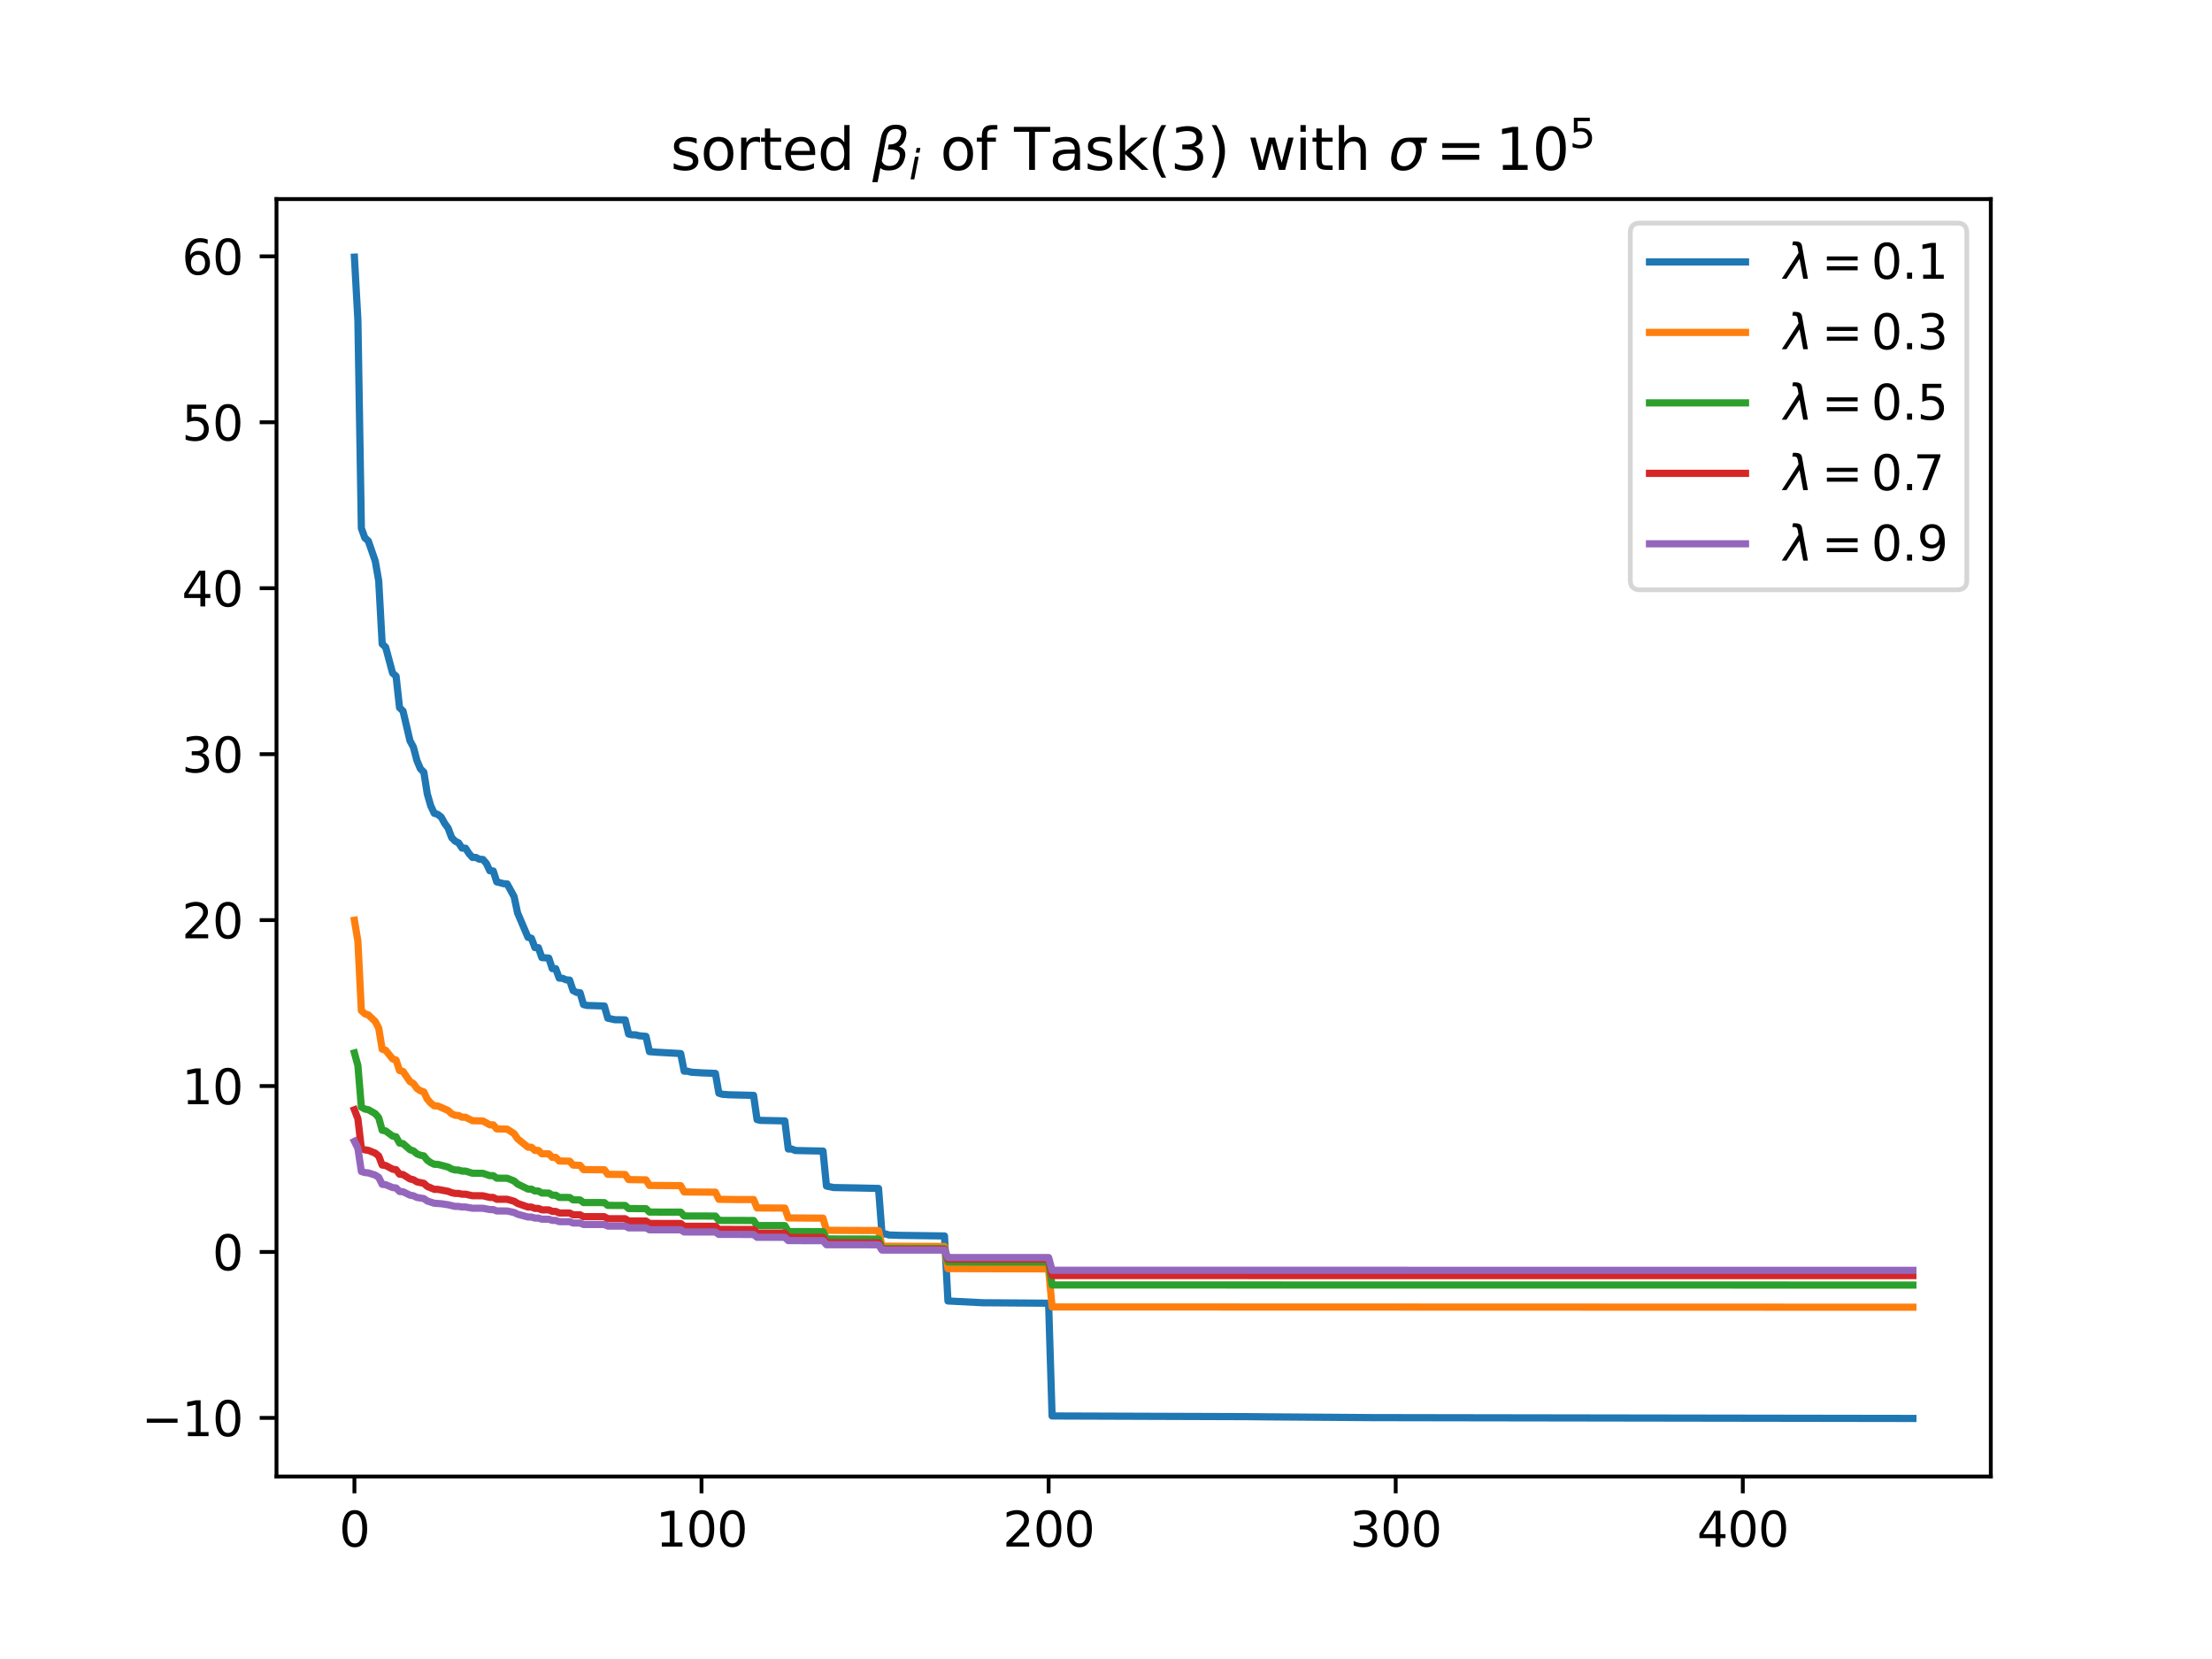 <?xml version="1.0" encoding="utf-8" standalone="no"?>
<!DOCTYPE svg PUBLIC "-//W3C//DTD SVG 1.1//EN"
  "http://www.w3.org/Graphics/SVG/1.1/DTD/svg11.dtd">
<svg xmlns:xlink="http://www.w3.org/1999/xlink" width="460.8pt" height="345.6pt" viewBox="0 0 460.8 345.6" xmlns="http://www.w3.org/2000/svg" version="1.1">
 <defs>
  <style type="text/css">*{stroke-linejoin: round; stroke-linecap: butt}</style>
 </defs>
 <g id="figure_1">
  <g id="patch_1">
   <path d="M 0 345.6 
L 460.8 345.6 
L 460.8 0 
L 0 0 
z
" style="fill: #ffffff"/>
  </g>
  <g id="axes_1">
   <g id="patch_2">
    <path d="M 57.6 307.584 
L 414.72 307.584 
L 414.72 41.472 
L 57.6 41.472 
z
" style="fill: #ffffff"/>
   </g>
   <g id="matplotlib.axis_1">
    <g id="xtick_1">
     <g id="line2d_1">
      <defs>
       <path id="mbb7cb38e0d" d="M 0 0 
L 0 3.5 
" style="stroke: #000000; stroke-width: 0.8"/>
      </defs>
      <g>
       <use xlink:href="#mbb7cb38e0d" x="73.833" y="307.584" style="stroke: #000000; stroke-width: 0.8"/>
      </g>
     </g>
     <g id="text_1">
      <!-- 0 -->
      <g transform="translate(70.651 322.182) scale(0.1 -0.1)">
       <defs>
        <path id="DejaVuSans-30" d="M 2034 4250 
Q 1547 4250 1301 3770 
Q 1056 3291 1056 2328 
Q 1056 1369 1301 889 
Q 1547 409 2034 409 
Q 2525 409 2770 889 
Q 3016 1369 3016 2328 
Q 3016 3291 2770 3770 
Q 2525 4250 2034 4250 
z
M 2034 4750 
Q 2819 4750 3233 4129 
Q 3647 3509 3647 2328 
Q 3647 1150 3233 529 
Q 2819 -91 2034 -91 
Q 1250 -91 836 529 
Q 422 1150 422 2328 
Q 422 3509 836 4129 
Q 1250 4750 2034 4750 
z
" transform="scale(0.016)"/>
       </defs>
       <use xlink:href="#DejaVuSans-30"/>
      </g>
     </g>
    </g>
    <g id="xtick_2">
     <g id="line2d_2">
      <g>
       <use xlink:href="#mbb7cb38e0d" x="146.139" y="307.584" style="stroke: #000000; stroke-width: 0.8"/>
      </g>
     </g>
     <g id="text_2">
      <!-- 100 -->
      <g transform="translate(136.595 322.182) scale(0.1 -0.1)">
       <defs>
        <path id="DejaVuSans-31" d="M 794 531 
L 1825 531 
L 1825 4091 
L 703 3866 
L 703 4441 
L 1819 4666 
L 2450 4666 
L 2450 531 
L 3481 531 
L 3481 0 
L 794 0 
L 794 531 
z
" transform="scale(0.016)"/>
       </defs>
       <use xlink:href="#DejaVuSans-31"/>
       <use xlink:href="#DejaVuSans-30" x="63.623"/>
       <use xlink:href="#DejaVuSans-30" x="127.246"/>
      </g>
     </g>
    </g>
    <g id="xtick_3">
     <g id="line2d_3">
      <g>
       <use xlink:href="#mbb7cb38e0d" x="218.445" y="307.584" style="stroke: #000000; stroke-width: 0.8"/>
      </g>
     </g>
     <g id="text_3">
      <!-- 200 -->
      <g transform="translate(208.901 322.182) scale(0.1 -0.1)">
       <defs>
        <path id="DejaVuSans-32" d="M 1228 531 
L 3431 531 
L 3431 0 
L 469 0 
L 469 531 
Q 828 903 1448 1529 
Q 2069 2156 2228 2338 
Q 2531 2678 2651 2914 
Q 2772 3150 2772 3378 
Q 2772 3750 2511 3984 
Q 2250 4219 1831 4219 
Q 1534 4219 1204 4116 
Q 875 4013 500 3803 
L 500 4441 
Q 881 4594 1212 4672 
Q 1544 4750 1819 4750 
Q 2544 4750 2975 4387 
Q 3406 4025 3406 3419 
Q 3406 3131 3298 2873 
Q 3191 2616 2906 2266 
Q 2828 2175 2409 1742 
Q 1991 1309 1228 531 
z
" transform="scale(0.016)"/>
       </defs>
       <use xlink:href="#DejaVuSans-32"/>
       <use xlink:href="#DejaVuSans-30" x="63.623"/>
       <use xlink:href="#DejaVuSans-30" x="127.246"/>
      </g>
     </g>
    </g>
    <g id="xtick_4">
     <g id="line2d_4">
      <g>
       <use xlink:href="#mbb7cb38e0d" x="290.751" y="307.584" style="stroke: #000000; stroke-width: 0.8"/>
      </g>
     </g>
     <g id="text_4">
      <!-- 300 -->
      <g transform="translate(281.207 322.182) scale(0.1 -0.1)">
       <defs>
        <path id="DejaVuSans-33" d="M 2597 2516 
Q 3050 2419 3304 2112 
Q 3559 1806 3559 1356 
Q 3559 666 3084 287 
Q 2609 -91 1734 -91 
Q 1441 -91 1130 -33 
Q 819 25 488 141 
L 488 750 
Q 750 597 1062 519 
Q 1375 441 1716 441 
Q 2309 441 2620 675 
Q 2931 909 2931 1356 
Q 2931 1769 2642 2001 
Q 2353 2234 1838 2234 
L 1294 2234 
L 1294 2753 
L 1863 2753 
Q 2328 2753 2575 2939 
Q 2822 3125 2822 3475 
Q 2822 3834 2567 4026 
Q 2313 4219 1838 4219 
Q 1578 4219 1281 4162 
Q 984 4106 628 3988 
L 628 4550 
Q 988 4650 1302 4700 
Q 1616 4750 1894 4750 
Q 2613 4750 3031 4423 
Q 3450 4097 3450 3541 
Q 3450 3153 3228 2886 
Q 3006 2619 2597 2516 
z
" transform="scale(0.016)"/>
       </defs>
       <use xlink:href="#DejaVuSans-33"/>
       <use xlink:href="#DejaVuSans-30" x="63.623"/>
       <use xlink:href="#DejaVuSans-30" x="127.246"/>
      </g>
     </g>
    </g>
    <g id="xtick_5">
     <g id="line2d_5">
      <g>
       <use xlink:href="#mbb7cb38e0d" x="363.057" y="307.584" style="stroke: #000000; stroke-width: 0.8"/>
      </g>
     </g>
     <g id="text_5">
      <!-- 400 -->
      <g transform="translate(353.514 322.182) scale(0.1 -0.1)">
       <defs>
        <path id="DejaVuSans-34" d="M 2419 4116 
L 825 1625 
L 2419 1625 
L 2419 4116 
z
M 2253 4666 
L 3047 4666 
L 3047 1625 
L 3713 1625 
L 3713 1100 
L 3047 1100 
L 3047 0 
L 2419 0 
L 2419 1100 
L 313 1100 
L 313 1709 
L 2253 4666 
z
" transform="scale(0.016)"/>
       </defs>
       <use xlink:href="#DejaVuSans-34"/>
       <use xlink:href="#DejaVuSans-30" x="63.623"/>
       <use xlink:href="#DejaVuSans-30" x="127.246"/>
      </g>
     </g>
    </g>
   </g>
   <g id="matplotlib.axis_2">
    <g id="ytick_1">
     <g id="line2d_6">
      <defs>
       <path id="m9b3c9fe166" d="M 0 0 
L -3.5 0 
" style="stroke: #000000; stroke-width: 0.8"/>
      </defs>
      <g>
       <use xlink:href="#m9b3c9fe166" x="57.6" y="295.373" style="stroke: #000000; stroke-width: 0.8"/>
      </g>
     </g>
     <g id="text_6">
      <!-- −10 -->
      <g transform="translate(29.495 299.172) scale(0.1 -0.1)">
       <defs>
        <path id="DejaVuSans-2212" d="M 678 2272 
L 4684 2272 
L 4684 1741 
L 678 1741 
L 678 2272 
z
" transform="scale(0.016)"/>
       </defs>
       <use xlink:href="#DejaVuSans-2212"/>
       <use xlink:href="#DejaVuSans-31" x="83.789"/>
       <use xlink:href="#DejaVuSans-30" x="147.412"/>
      </g>
     </g>
    </g>
    <g id="ytick_2">
     <g id="line2d_7">
      <g>
       <use xlink:href="#m9b3c9fe166" x="57.6" y="260.805" style="stroke: #000000; stroke-width: 0.8"/>
      </g>
     </g>
     <g id="text_7">
      <!-- 0 -->
      <g transform="translate(44.237 264.605) scale(0.1 -0.1)">
       <use xlink:href="#DejaVuSans-30"/>
      </g>
     </g>
    </g>
    <g id="ytick_3">
     <g id="line2d_8">
      <g>
       <use xlink:href="#m9b3c9fe166" x="57.6" y="226.238" style="stroke: #000000; stroke-width: 0.8"/>
      </g>
     </g>
     <g id="text_8">
      <!-- 10 -->
      <g transform="translate(37.875 230.037) scale(0.1 -0.1)">
       <use xlink:href="#DejaVuSans-31"/>
       <use xlink:href="#DejaVuSans-30" x="63.623"/>
      </g>
     </g>
    </g>
    <g id="ytick_4">
     <g id="line2d_9">
      <g>
       <use xlink:href="#m9b3c9fe166" x="57.6" y="191.67" style="stroke: #000000; stroke-width: 0.8"/>
      </g>
     </g>
     <g id="text_9">
      <!-- 20 -->
      <g transform="translate(37.875 195.469) scale(0.1 -0.1)">
       <use xlink:href="#DejaVuSans-32"/>
       <use xlink:href="#DejaVuSans-30" x="63.623"/>
      </g>
     </g>
    </g>
    <g id="ytick_5">
     <g id="line2d_10">
      <g>
       <use xlink:href="#m9b3c9fe166" x="57.6" y="157.103" style="stroke: #000000; stroke-width: 0.8"/>
      </g>
     </g>
     <g id="text_10">
      <!-- 30 -->
      <g transform="translate(37.875 160.902) scale(0.1 -0.1)">
       <use xlink:href="#DejaVuSans-33"/>
       <use xlink:href="#DejaVuSans-30" x="63.623"/>
      </g>
     </g>
    </g>
    <g id="ytick_6">
     <g id="line2d_11">
      <g>
       <use xlink:href="#m9b3c9fe166" x="57.6" y="122.535" style="stroke: #000000; stroke-width: 0.8"/>
      </g>
     </g>
     <g id="text_11">
      <!-- 40 -->
      <g transform="translate(37.875 126.334) scale(0.1 -0.1)">
       <use xlink:href="#DejaVuSans-34"/>
       <use xlink:href="#DejaVuSans-30" x="63.623"/>
      </g>
     </g>
    </g>
    <g id="ytick_7">
     <g id="line2d_12">
      <g>
       <use xlink:href="#m9b3c9fe166" x="57.6" y="87.967" style="stroke: #000000; stroke-width: 0.8"/>
      </g>
     </g>
     <g id="text_12">
      <!-- 50 -->
      <g transform="translate(37.875 91.767) scale(0.1 -0.1)">
       <defs>
        <path id="DejaVuSans-35" d="M 691 4666 
L 3169 4666 
L 3169 4134 
L 1269 4134 
L 1269 2991 
Q 1406 3038 1543 3061 
Q 1681 3084 1819 3084 
Q 2600 3084 3056 2656 
Q 3513 2228 3513 1497 
Q 3513 744 3044 326 
Q 2575 -91 1722 -91 
Q 1428 -91 1123 -41 
Q 819 9 494 109 
L 494 744 
Q 775 591 1075 516 
Q 1375 441 1709 441 
Q 2250 441 2565 725 
Q 2881 1009 2881 1497 
Q 2881 1984 2565 2268 
Q 2250 2553 1709 2553 
Q 1456 2553 1204 2497 
Q 953 2441 691 2322 
L 691 4666 
z
" transform="scale(0.016)"/>
       </defs>
       <use xlink:href="#DejaVuSans-35"/>
       <use xlink:href="#DejaVuSans-30" x="63.623"/>
      </g>
     </g>
    </g>
    <g id="ytick_8">
     <g id="line2d_13">
      <g>
       <use xlink:href="#m9b3c9fe166" x="57.6" y="53.4" style="stroke: #000000; stroke-width: 0.8"/>
      </g>
     </g>
     <g id="text_13">
      <!-- 60 -->
      <g transform="translate(37.875 57.199) scale(0.1 -0.1)">
       <defs>
        <path id="DejaVuSans-36" d="M 2113 2584 
Q 1688 2584 1439 2293 
Q 1191 2003 1191 1497 
Q 1191 994 1439 701 
Q 1688 409 2113 409 
Q 2538 409 2786 701 
Q 3034 994 3034 1497 
Q 3034 2003 2786 2293 
Q 2538 2584 2113 2584 
z
M 3366 4563 
L 3366 3988 
Q 3128 4100 2886 4159 
Q 2644 4219 2406 4219 
Q 1781 4219 1451 3797 
Q 1122 3375 1075 2522 
Q 1259 2794 1537 2939 
Q 1816 3084 2150 3084 
Q 2853 3084 3261 2657 
Q 3669 2231 3669 1497 
Q 3669 778 3244 343 
Q 2819 -91 2113 -91 
Q 1303 -91 875 529 
Q 447 1150 447 2328 
Q 447 3434 972 4092 
Q 1497 4750 2381 4750 
Q 2619 4750 2861 4703 
Q 3103 4656 3366 4563 
z
" transform="scale(0.016)"/>
       </defs>
       <use xlink:href="#DejaVuSans-36"/>
       <use xlink:href="#DejaVuSans-30" x="63.623"/>
      </g>
     </g>
    </g>
   </g>
   <g id="line2d_14">
    <path d="M 73.833 53.568 
L 74.556 66.689 
L 75.279 110.047 
L 76.002 112.041 
L 76.725 112.698 
L 78.171 116.867 
L 78.894 121.024 
L 79.617 134.151 
L 80.34 134.829 
L 81.786 140.217 
L 82.509 140.859 
L 83.233 147.415 
L 83.956 148.119 
L 85.402 154.298 
L 86.125 155.653 
L 86.848 158.415 
L 87.571 160.135 
L 88.294 160.867 
L 89.017 165.409 
L 89.74 167.881 
L 90.463 169.419 
L 91.186 169.648 
L 91.909 170.211 
L 92.632 171.514 
L 93.355 172.524 
L 94.078 174.469 
L 94.802 175.22 
L 95.525 175.577 
L 96.248 176.673 
L 96.971 176.69 
L 97.694 177.795 
L 98.417 178.618 
L 99.14 178.618 
L 99.863 178.997 
L 100.586 179.039 
L 101.309 179.846 
L 102.032 181.39 
L 102.755 181.439 
L 103.478 183.707 
L 104.924 184.09 
L 105.647 184.133 
L 107.094 186.782 
L 107.817 190.173 
L 109.986 195.255 
L 110.709 195.461 
L 111.432 197.399 
L 112.155 197.418 
L 112.878 199.479 
L 114.324 199.589 
L 115.047 201.772 
L 115.77 201.797 
L 116.493 203.76 
L 117.216 203.804 
L 117.939 204.125 
L 118.663 204.174 
L 119.386 206.355 
L 120.109 206.734 
L 120.832 206.802 
L 121.555 209.273 
L 122.278 209.453 
L 125.893 209.571 
L 126.616 212.109 
L 128.062 212.426 
L 130.232 212.457 
L 130.955 215.406 
L 131.678 215.573 
L 132.401 215.574 
L 133.124 215.763 
L 134.57 215.893 
L 135.293 219.072 
L 136.739 219.189 
L 141.8 219.475 
L 142.524 223.142 
L 143.247 223.15 
L 143.97 223.358 
L 146.139 223.493 
L 149.031 223.607 
L 149.754 227.731 
L 150.477 227.962 
L 151.923 228.067 
L 156.985 228.187 
L 157.708 233.232 
L 158.431 233.395 
L 163.492 233.501 
L 164.215 239.358 
L 164.938 239.364 
L 165.662 239.671 
L 171.446 239.79 
L 172.169 247.073 
L 173.615 247.383 
L 178.677 247.475 
L 183.015 247.57 
L 183.738 257.024 
L 184.461 257.053 
L 185.184 257.267 
L 187.353 257.346 
L 196.753 257.472 
L 197.476 271.018 
L 204.707 271.385 
L 218.445 271.481 
L 219.168 294.971 
L 259.659 295.111 
L 263.275 295.148 
L 285.69 295.312 
L 295.813 295.332 
L 398.487 295.488 
L 398.487 295.488 
" clip-path="url(#pd547251017)" style="fill: none; stroke: #1f77b4; stroke-width: 1.5; stroke-linecap: square"/>
   </g>
   <g id="line2d_15">
    <path d="M 73.833 191.705 
L 74.556 196.073 
L 75.279 210.529 
L 76.002 211.196 
L 76.725 211.423 
L 78.171 212.797 
L 78.894 214.191 
L 79.617 218.568 
L 80.34 218.79 
L 81.786 220.585 
L 82.509 220.831 
L 83.233 223.013 
L 83.956 223.199 
L 85.402 225.307 
L 86.125 225.723 
L 86.848 226.734 
L 87.571 227.227 
L 88.294 227.464 
L 89.017 228.972 
L 89.74 229.802 
L 90.463 230.367 
L 91.186 230.393 
L 92.632 231.015 
L 93.355 231.344 
L 94.078 232.012 
L 94.802 232.331 
L 95.525 232.371 
L 96.248 232.737 
L 96.971 232.739 
L 98.417 233.465 
L 100.586 233.512 
L 102.032 234.322 
L 102.755 234.328 
L 103.478 235.17 
L 105.647 235.218 
L 107.094 236.153 
L 107.817 237.229 
L 109.986 238.977 
L 110.709 239.001 
L 111.432 239.655 
L 112.155 239.657 
L 112.878 240.352 
L 114.324 240.364 
L 115.047 241.102 
L 115.77 241.105 
L 116.493 241.852 
L 118.663 241.899 
L 119.386 242.71 
L 120.832 242.761 
L 121.555 243.649 
L 125.893 243.683 
L 126.616 244.632 
L 130.232 244.672 
L 130.955 245.731 
L 134.57 245.786 
L 135.293 246.948 
L 141.8 246.993 
L 142.524 248.305 
L 149.031 248.357 
L 149.754 249.84 
L 153.369 249.883 
L 156.985 249.892 
L 157.708 251.636 
L 162.769 251.664 
L 163.492 251.667 
L 164.215 253.717 
L 171.446 253.766 
L 172.169 256.288 
L 177.954 256.331 
L 183.015 256.344 
L 183.738 259.604 
L 196.753 259.655 
L 197.476 264.273 
L 218.445 264.326 
L 219.168 272.259 
L 398.487 272.318 
L 398.487 272.318 
" clip-path="url(#pd547251017)" style="fill: none; stroke: #ff7f0e; stroke-width: 1.5; stroke-linecap: square"/>
   </g>
   <g id="line2d_16">
    <path d="M 73.833 219.34 
L 74.556 221.96 
L 75.279 230.634 
L 76.002 231.035 
L 76.725 231.172 
L 78.171 231.994 
L 78.894 232.832 
L 79.617 235.458 
L 80.34 235.591 
L 81.786 236.668 
L 82.509 236.819 
L 83.233 238.128 
L 83.956 238.234 
L 85.402 239.505 
L 86.125 239.75 
L 86.848 240.367 
L 87.571 240.654 
L 88.294 240.795 
L 89.017 241.699 
L 89.74 242.198 
L 90.463 242.543 
L 91.186 242.552 
L 93.355 243.122 
L 94.078 243.525 
L 94.802 243.725 
L 95.525 243.74 
L 96.248 243.959 
L 96.971 243.96 
L 98.417 244.405 
L 100.586 244.423 
L 102.032 244.912 
L 102.755 244.914 
L 103.478 245.43 
L 105.647 245.447 
L 107.094 246.014 
L 107.817 246.653 
L 109.986 247.709 
L 110.709 247.717 
L 111.432 248.111 
L 112.155 248.112 
L 112.878 248.529 
L 114.324 248.534 
L 115.047 248.978 
L 115.77 248.979 
L 116.493 249.439 
L 118.663 249.456 
L 119.386 249.952 
L 120.832 249.971 
L 121.555 250.512 
L 125.893 250.524 
L 126.616 251.107 
L 130.232 251.121 
L 130.955 251.766 
L 134.57 251.785 
L 135.293 252.495 
L 141.8 252.511 
L 142.524 253.309 
L 149.031 253.328 
L 149.754 254.231 
L 156.985 254.25 
L 157.708 255.304 
L 163.492 255.315 
L 164.215 256.557 
L 171.446 256.575 
L 172.169 258.1 
L 183.015 258.12 
L 183.738 260.089 
L 196.753 260.108 
L 197.476 262.891 
L 218.445 262.91 
L 219.168 267.683 
L 398.487 267.704 
L 398.487 267.704 
" clip-path="url(#pd547251017)" style="fill: none; stroke: #2ca02c; stroke-width: 1.5; stroke-linecap: square"/>
   </g>
   <g id="line2d_17">
    <path d="M 73.833 231.185 
L 74.556 233.056 
L 75.279 239.252 
L 76.002 239.538 
L 76.725 239.636 
L 78.171 240.223 
L 78.894 240.821 
L 79.617 242.698 
L 80.34 242.792 
L 81.786 243.561 
L 82.509 243.671 
L 83.233 244.605 
L 83.956 244.679 
L 85.402 245.589 
L 86.125 245.762 
L 86.848 246.207 
L 88.294 246.509 
L 89.017 247.154 
L 90.463 247.759 
L 91.186 247.764 
L 93.355 248.171 
L 94.078 248.46 
L 94.802 248.605 
L 95.525 248.613 
L 96.248 248.769 
L 96.971 248.77 
L 98.417 249.091 
L 100.586 249.1 
L 102.032 249.45 
L 102.755 249.451 
L 103.478 249.823 
L 105.647 249.832 
L 107.094 250.239 
L 107.817 250.693 
L 109.986 251.45 
L 110.709 251.454 
L 111.432 251.735 
L 112.155 251.736 
L 112.878 252.034 
L 114.324 252.037 
L 115.047 252.354 
L 115.77 252.355 
L 116.493 252.687 
L 118.663 252.695 
L 119.386 253.053 
L 120.832 253.063 
L 121.555 253.452 
L 125.893 253.458 
L 126.616 253.878 
L 130.232 253.885 
L 130.955 254.349 
L 134.57 254.359 
L 135.293 254.869 
L 141.8 254.878 
L 142.524 255.451 
L 149.031 255.461 
L 149.754 256.11 
L 156.985 256.119 
L 157.708 256.875 
L 163.492 256.88 
L 164.215 257.771 
L 171.446 257.78 
L 172.169 258.873 
L 183.015 258.884 
L 183.738 260.294 
L 196.753 260.303 
L 197.476 262.296 
L 218.445 262.306 
L 219.168 265.719 
L 398.487 265.729 
L 398.487 265.729 
" clip-path="url(#pd547251017)" style="fill: none; stroke: #d62728; stroke-width: 1.5; stroke-linecap: square"/>
   </g>
   <g id="line2d_18">
    <path d="M 73.833 237.765 
L 74.556 239.22 
L 75.279 244.04 
L 76.002 244.262 
L 76.725 244.339 
L 78.171 244.795 
L 78.894 245.26 
L 79.617 246.72 
L 80.34 246.793 
L 81.786 247.391 
L 82.509 247.477 
L 83.233 248.204 
L 83.956 248.26 
L 85.402 248.969 
L 86.125 249.103 
L 86.848 249.451 
L 88.294 249.684 
L 89.017 250.186 
L 90.463 250.657 
L 91.909 250.758 
L 93.355 250.977 
L 94.802 251.316 
L 95.525 251.32 
L 96.248 251.442 
L 96.971 251.442 
L 98.417 251.694 
L 100.586 251.699 
L 102.032 251.972 
L 102.755 251.973 
L 103.478 252.263 
L 105.647 252.269 
L 107.094 252.586 
L 107.817 252.938 
L 109.986 253.527 
L 110.709 253.53 
L 111.432 253.749 
L 112.155 253.749 
L 112.878 253.982 
L 114.324 253.983 
L 115.047 254.23 
L 115.77 254.231 
L 116.493 254.49 
L 118.663 254.496 
L 119.386 254.775 
L 120.832 254.781 
L 121.555 255.085 
L 125.893 255.088 
L 126.616 255.417 
L 130.232 255.421 
L 130.955 255.783 
L 134.57 255.789 
L 135.293 256.188 
L 141.8 256.193 
L 142.524 256.64 
L 149.031 256.646 
L 149.754 257.153 
L 156.985 257.158 
L 157.708 257.747 
L 163.492 257.75 
L 164.215 258.445 
L 171.446 258.45 
L 172.169 259.302 
L 183.015 259.308 
L 183.738 260.407 
L 196.753 260.413 
L 197.476 261.964 
L 218.445 261.97 
L 219.168 264.626 
L 398.487 264.633 
L 398.487 264.633 
" clip-path="url(#pd547251017)" style="fill: none; stroke: #9467bd; stroke-width: 1.5; stroke-linecap: square"/>
   </g>
   <g id="patch_3">
    <path d="M 57.6 307.584 
L 57.6 41.472 
" style="fill: none; stroke: #000000; stroke-width: 0.8; stroke-linejoin: miter; stroke-linecap: square"/>
   </g>
   <g id="patch_4">
    <path d="M 414.72 307.584 
L 414.72 41.472 
" style="fill: none; stroke: #000000; stroke-width: 0.8; stroke-linejoin: miter; stroke-linecap: square"/>
   </g>
   <g id="patch_5">
    <path d="M 57.6 307.584 
L 414.72 307.584 
" style="fill: none; stroke: #000000; stroke-width: 0.8; stroke-linejoin: miter; stroke-linecap: square"/>
   </g>
   <g id="patch_6">
    <path d="M 57.6 41.472 
L 414.72 41.472 
" style="fill: none; stroke: #000000; stroke-width: 0.8; stroke-linejoin: miter; stroke-linecap: square"/>
   </g>
   <g id="text_14">
    <!-- sorted $\beta_i$ of Task(3) with $\sigma = 10^5$ -->
    <g transform="translate(139.68 35.472) scale(0.12 -0.12)">
     <defs>
      <path id="DejaVuSans-73" d="M 2834 3397 
L 2834 2853 
Q 2591 2978 2328 3040 
Q 2066 3103 1784 3103 
Q 1356 3103 1142 2972 
Q 928 2841 928 2578 
Q 928 2378 1081 2264 
Q 1234 2150 1697 2047 
L 1894 2003 
Q 2506 1872 2764 1633 
Q 3022 1394 3022 966 
Q 3022 478 2636 193 
Q 2250 -91 1575 -91 
Q 1294 -91 989 -36 
Q 684 19 347 128 
L 347 722 
Q 666 556 975 473 
Q 1284 391 1588 391 
Q 1994 391 2212 530 
Q 2431 669 2431 922 
Q 2431 1156 2273 1281 
Q 2116 1406 1581 1522 
L 1381 1569 
Q 847 1681 609 1914 
Q 372 2147 372 2553 
Q 372 3047 722 3315 
Q 1072 3584 1716 3584 
Q 2034 3584 2315 3537 
Q 2597 3491 2834 3397 
z
" transform="scale(0.016)"/>
      <path id="DejaVuSans-6f" d="M 1959 3097 
Q 1497 3097 1228 2736 
Q 959 2375 959 1747 
Q 959 1119 1226 758 
Q 1494 397 1959 397 
Q 2419 397 2687 759 
Q 2956 1122 2956 1747 
Q 2956 2369 2687 2733 
Q 2419 3097 1959 3097 
z
M 1959 3584 
Q 2709 3584 3137 3096 
Q 3566 2609 3566 1747 
Q 3566 888 3137 398 
Q 2709 -91 1959 -91 
Q 1206 -91 779 398 
Q 353 888 353 1747 
Q 353 2609 779 3096 
Q 1206 3584 1959 3584 
z
" transform="scale(0.016)"/>
      <path id="DejaVuSans-72" d="M 2631 2963 
Q 2534 3019 2420 3045 
Q 2306 3072 2169 3072 
Q 1681 3072 1420 2755 
Q 1159 2438 1159 1844 
L 1159 0 
L 581 0 
L 581 3500 
L 1159 3500 
L 1159 2956 
Q 1341 3275 1631 3429 
Q 1922 3584 2338 3584 
Q 2397 3584 2469 3576 
Q 2541 3569 2628 3553 
L 2631 2963 
z
" transform="scale(0.016)"/>
      <path id="DejaVuSans-74" d="M 1172 4494 
L 1172 3500 
L 2356 3500 
L 2356 3053 
L 1172 3053 
L 1172 1153 
Q 1172 725 1289 603 
Q 1406 481 1766 481 
L 2356 481 
L 2356 0 
L 1766 0 
Q 1100 0 847 248 
Q 594 497 594 1153 
L 594 3053 
L 172 3053 
L 172 3500 
L 594 3500 
L 594 4494 
L 1172 4494 
z
" transform="scale(0.016)"/>
      <path id="DejaVuSans-65" d="M 3597 1894 
L 3597 1613 
L 953 1613 
Q 991 1019 1311 708 
Q 1631 397 2203 397 
Q 2534 397 2845 478 
Q 3156 559 3463 722 
L 3463 178 
Q 3153 47 2828 -22 
Q 2503 -91 2169 -91 
Q 1331 -91 842 396 
Q 353 884 353 1716 
Q 353 2575 817 3079 
Q 1281 3584 2069 3584 
Q 2775 3584 3186 3129 
Q 3597 2675 3597 1894 
z
M 3022 2063 
Q 3016 2534 2758 2815 
Q 2500 3097 2075 3097 
Q 1594 3097 1305 2825 
Q 1016 2553 972 2059 
L 3022 2063 
z
" transform="scale(0.016)"/>
      <path id="DejaVuSans-64" d="M 2906 2969 
L 2906 4863 
L 3481 4863 
L 3481 0 
L 2906 0 
L 2906 525 
Q 2725 213 2448 61 
Q 2172 -91 1784 -91 
Q 1150 -91 751 415 
Q 353 922 353 1747 
Q 353 2572 751 3078 
Q 1150 3584 1784 3584 
Q 2172 3584 2448 3432 
Q 2725 3281 2906 2969 
z
M 947 1747 
Q 947 1113 1208 752 
Q 1469 391 1925 391 
Q 2381 391 2643 752 
Q 2906 1113 2906 1747 
Q 2906 2381 2643 2742 
Q 2381 3103 1925 3103 
Q 1469 3103 1208 2742 
Q 947 2381 947 1747 
z
" transform="scale(0.016)"/>
      <path id="DejaVuSans-20" transform="scale(0.016)"/>
      <path id="DejaVuSans-Oblique-3b2" d="M 872 216 
L 572 -1331 
L -6 -1331 
L 928 3478 
Q 1206 4903 2538 4903 
Q 3888 4903 3659 3700 
Q 3503 2844 2894 2531 
Q 3713 2250 3553 1416 
Q 3272 -69 1759 -66 
Q 1097 -63 872 216 
z
M 1019 966 
Q 1259 422 1875 425 
Q 2775 425 2966 1406 
Q 3138 2288 1675 2219 
L 1778 2750 
Q 2909 2731 3106 3750 
Q 3241 4438 2509 4434 
Q 1691 4434 1503 3459 
L 1019 966 
z
" transform="scale(0.016)"/>
      <path id="DejaVuSans-Oblique-69" d="M 1172 4863 
L 1747 4863 
L 1606 4134 
L 1031 4134 
L 1172 4863 
z
M 909 3500 
L 1484 3500 
L 800 0 
L 225 0 
L 909 3500 
z
" transform="scale(0.016)"/>
      <path id="DejaVuSans-66" d="M 2375 4863 
L 2375 4384 
L 1825 4384 
Q 1516 4384 1395 4259 
Q 1275 4134 1275 3809 
L 1275 3500 
L 2222 3500 
L 2222 3053 
L 1275 3053 
L 1275 0 
L 697 0 
L 697 3053 
L 147 3053 
L 147 3500 
L 697 3500 
L 697 3744 
Q 697 4328 969 4595 
Q 1241 4863 1831 4863 
L 2375 4863 
z
" transform="scale(0.016)"/>
      <path id="DejaVuSans-54" d="M -19 4666 
L 3928 4666 
L 3928 4134 
L 2272 4134 
L 2272 0 
L 1638 0 
L 1638 4134 
L -19 4134 
L -19 4666 
z
" transform="scale(0.016)"/>
      <path id="DejaVuSans-61" d="M 2194 1759 
Q 1497 1759 1228 1600 
Q 959 1441 959 1056 
Q 959 750 1161 570 
Q 1363 391 1709 391 
Q 2188 391 2477 730 
Q 2766 1069 2766 1631 
L 2766 1759 
L 2194 1759 
z
M 3341 1997 
L 3341 0 
L 2766 0 
L 2766 531 
Q 2569 213 2275 61 
Q 1981 -91 1556 -91 
Q 1019 -91 701 211 
Q 384 513 384 1019 
Q 384 1609 779 1909 
Q 1175 2209 1959 2209 
L 2766 2209 
L 2766 2266 
Q 2766 2663 2505 2880 
Q 2244 3097 1772 3097 
Q 1472 3097 1187 3025 
Q 903 2953 641 2809 
L 641 3341 
Q 956 3463 1253 3523 
Q 1550 3584 1831 3584 
Q 2591 3584 2966 3190 
Q 3341 2797 3341 1997 
z
" transform="scale(0.016)"/>
      <path id="DejaVuSans-6b" d="M 581 4863 
L 1159 4863 
L 1159 1991 
L 2875 3500 
L 3609 3500 
L 1753 1863 
L 3688 0 
L 2938 0 
L 1159 1709 
L 1159 0 
L 581 0 
L 581 4863 
z
" transform="scale(0.016)"/>
      <path id="DejaVuSans-28" d="M 1984 4856 
Q 1566 4138 1362 3434 
Q 1159 2731 1159 2009 
Q 1159 1288 1364 580 
Q 1569 -128 1984 -844 
L 1484 -844 
Q 1016 -109 783 600 
Q 550 1309 550 2009 
Q 550 2706 781 3412 
Q 1013 4119 1484 4856 
L 1984 4856 
z
" transform="scale(0.016)"/>
      <path id="DejaVuSans-29" d="M 513 4856 
L 1013 4856 
Q 1481 4119 1714 3412 
Q 1947 2706 1947 2009 
Q 1947 1309 1714 600 
Q 1481 -109 1013 -844 
L 513 -844 
Q 928 -128 1133 580 
Q 1338 1288 1338 2009 
Q 1338 2731 1133 3434 
Q 928 4138 513 4856 
z
" transform="scale(0.016)"/>
      <path id="DejaVuSans-77" d="M 269 3500 
L 844 3500 
L 1563 769 
L 2278 3500 
L 2956 3500 
L 3675 769 
L 4391 3500 
L 4966 3500 
L 4050 0 
L 3372 0 
L 2619 2869 
L 1863 0 
L 1184 0 
L 269 3500 
z
" transform="scale(0.016)"/>
      <path id="DejaVuSans-69" d="M 603 3500 
L 1178 3500 
L 1178 0 
L 603 0 
L 603 3500 
z
M 603 4863 
L 1178 4863 
L 1178 4134 
L 603 4134 
L 603 4863 
z
" transform="scale(0.016)"/>
      <path id="DejaVuSans-68" d="M 3513 2113 
L 3513 0 
L 2938 0 
L 2938 2094 
Q 2938 2591 2744 2837 
Q 2550 3084 2163 3084 
Q 1697 3084 1428 2787 
Q 1159 2491 1159 1978 
L 1159 0 
L 581 0 
L 581 4863 
L 1159 4863 
L 1159 2956 
Q 1366 3272 1645 3428 
Q 1925 3584 2291 3584 
Q 2894 3584 3203 3211 
Q 3513 2838 3513 2113 
z
" transform="scale(0.016)"/>
      <path id="DejaVuSans-Oblique-3c3" d="M 2219 3044 
Q 1744 3044 1422 2700 
Q 1081 2341 969 1747 
Q 844 1119 1044 756 
Q 1241 397 1706 397 
Q 2166 397 2503 759 
Q 2844 1122 2966 1747 
Q 3075 2319 2881 2700 
Q 2700 3044 2219 3044 
z
M 2309 3503 
L 4219 3500 
L 4106 2925 
L 3463 2925 
Q 3706 2438 3575 1747 
Q 3406 888 2884 400 
Q 2359 -91 1609 -91 
Q 856 -91 525 400 
Q 194 888 363 1747 
Q 528 2609 1050 3097 
Q 1484 3503 2309 3503 
z
" transform="scale(0.016)"/>
      <path id="DejaVuSans-3d" d="M 678 2906 
L 4684 2906 
L 4684 2381 
L 678 2381 
L 678 2906 
z
M 678 1631 
L 4684 1631 
L 4684 1100 
L 678 1100 
L 678 1631 
z
" transform="scale(0.016)"/>
     </defs>
     <use xlink:href="#DejaVuSans-73" transform="translate(0 0.684)"/>
     <use xlink:href="#DejaVuSans-6f" transform="translate(52.1 0.684)"/>
     <use xlink:href="#DejaVuSans-72" transform="translate(113.281 0.684)"/>
     <use xlink:href="#DejaVuSans-74" transform="translate(154.395 0.684)"/>
     <use xlink:href="#DejaVuSans-65" transform="translate(193.604 0.684)"/>
     <use xlink:href="#DejaVuSans-64" transform="translate(255.127 0.684)"/>
     <use xlink:href="#DejaVuSans-20" transform="translate(318.604 0.684)"/>
     <use xlink:href="#DejaVuSans-Oblique-3b2" transform="translate(350.391 0.684)"/>
     <use xlink:href="#DejaVuSans-Oblique-69" transform="translate(414.209 -15.722) scale(0.7)"/>
     <use xlink:href="#DejaVuSans-20" transform="translate(436.392 0.684)"/>
     <use xlink:href="#DejaVuSans-6f" transform="translate(468.179 0.684)"/>
     <use xlink:href="#DejaVuSans-66" transform="translate(529.36 0.684)"/>
     <use xlink:href="#DejaVuSans-20" transform="translate(564.565 0.684)"/>
     <use xlink:href="#DejaVuSans-54" transform="translate(596.353 0.684)"/>
     <use xlink:href="#DejaVuSans-61" transform="translate(657.437 0.684)"/>
     <use xlink:href="#DejaVuSans-73" transform="translate(718.716 0.684)"/>
     <use xlink:href="#DejaVuSans-6b" transform="translate(770.815 0.684)"/>
     <use xlink:href="#DejaVuSans-28" transform="translate(828.726 0.684)"/>
     <use xlink:href="#DejaVuSans-33" transform="translate(867.739 0.684)"/>
     <use xlink:href="#DejaVuSans-29" transform="translate(931.362 0.684)"/>
     <use xlink:href="#DejaVuSans-20" transform="translate(970.376 0.684)"/>
     <use xlink:href="#DejaVuSans-77" transform="translate(1002.163 0.684)"/>
     <use xlink:href="#DejaVuSans-69" transform="translate(1083.95 0.684)"/>
     <use xlink:href="#DejaVuSans-74" transform="translate(1111.733 0.684)"/>
     <use xlink:href="#DejaVuSans-68" transform="translate(1150.942 0.684)"/>
     <use xlink:href="#DejaVuSans-20" transform="translate(1214.321 0.684)"/>
     <use xlink:href="#DejaVuSans-Oblique-3c3" transform="translate(1246.108 0.684)"/>
     <use xlink:href="#DejaVuSans-3d" transform="translate(1328.97 0.684)"/>
     <use xlink:href="#DejaVuSans-31" transform="translate(1432.241 0.684)"/>
     <use xlink:href="#DejaVuSans-30" transform="translate(1495.864 0.684)"/>
     <use xlink:href="#DejaVuSans-35" transform="translate(1560.444 38.966) scale(0.7)"/>
    </g>
   </g>
   <g id="legend_1">
    <g id="patch_7">
     <path d="M 341.62 122.863 
L 407.72 122.863 
Q 409.72 122.863 409.72 120.863 
L 409.72 48.472 
Q 409.72 46.472 407.72 46.472 
L 341.62 46.472 
Q 339.62 46.472 339.62 48.472 
L 339.62 120.863 
Q 339.62 122.863 341.62 122.863 
z
" style="fill: #ffffff; opacity: 0.8; stroke: #cccccc; stroke-linejoin: miter"/>
    </g>
    <g id="line2d_19">
     <path d="M 343.62 54.57 
L 353.62 54.57 
L 363.62 54.57 
" style="fill: none; stroke: #1f77b4; stroke-width: 1.5; stroke-linecap: square"/>
    </g>
    <g id="text_15">
     <!-- $\lambda = 0.1$ -->
     <g transform="translate(371.62 58.07) scale(0.1 -0.1)">
      <defs>
       <path id="DejaVuSans-Oblique-3bb" d="M 2350 4316 
L 3125 0 
L 2516 0 
L 2038 2588 
L 328 0 
L -281 0 
L 1903 3356 
L 1794 3975 
Q 1725 4369 1391 4369 
L 1091 4369 
L 1184 4863 
L 1550 4856 
Q 2253 4847 2350 4316 
z
" transform="scale(0.016)"/>
       <path id="DejaVuSans-2e" d="M 684 794 
L 1344 794 
L 1344 0 
L 684 0 
L 684 794 
z
" transform="scale(0.016)"/>
      </defs>
      <use xlink:href="#DejaVuSans-Oblique-3bb" transform="translate(0 0.016)"/>
      <use xlink:href="#DejaVuSans-3d" transform="translate(78.662 0.016)"/>
      <use xlink:href="#DejaVuSans-30" transform="translate(181.934 0.016)"/>
      <use xlink:href="#DejaVuSans-2e" transform="translate(245.557 0.016)"/>
      <use xlink:href="#DejaVuSans-31" transform="translate(277.344 0.016)"/>
     </g>
    </g>
    <g id="line2d_20">
     <path d="M 343.62 69.249 
L 353.62 69.249 
L 363.62 69.249 
" style="fill: none; stroke: #ff7f0e; stroke-width: 1.5; stroke-linecap: square"/>
    </g>
    <g id="text_16">
     <!-- $\lambda = 0.3$ -->
     <g transform="translate(371.62 72.749) scale(0.1 -0.1)">
      <use xlink:href="#DejaVuSans-Oblique-3bb" transform="translate(0 0.016)"/>
      <use xlink:href="#DejaVuSans-3d" transform="translate(78.662 0.016)"/>
      <use xlink:href="#DejaVuSans-30" transform="translate(181.934 0.016)"/>
      <use xlink:href="#DejaVuSans-2e" transform="translate(245.557 0.016)"/>
      <use xlink:href="#DejaVuSans-33" transform="translate(277.344 0.016)"/>
     </g>
    </g>
    <g id="line2d_21">
     <path d="M 343.62 83.927 
L 353.62 83.927 
L 363.62 83.927 
" style="fill: none; stroke: #2ca02c; stroke-width: 1.5; stroke-linecap: square"/>
    </g>
    <g id="text_17">
     <!-- $\lambda = 0.5$ -->
     <g transform="translate(371.62 87.427) scale(0.1 -0.1)">
      <use xlink:href="#DejaVuSans-Oblique-3bb" transform="translate(0 0.016)"/>
      <use xlink:href="#DejaVuSans-3d" transform="translate(78.662 0.016)"/>
      <use xlink:href="#DejaVuSans-30" transform="translate(181.934 0.016)"/>
      <use xlink:href="#DejaVuSans-2e" transform="translate(245.557 0.016)"/>
      <use xlink:href="#DejaVuSans-35" transform="translate(277.344 0.016)"/>
     </g>
    </g>
    <g id="line2d_22">
     <path d="M 343.62 98.605 
L 353.62 98.605 
L 363.62 98.605 
" style="fill: none; stroke: #d62728; stroke-width: 1.5; stroke-linecap: square"/>
    </g>
    <g id="text_18">
     <!-- $\lambda = 0.7$ -->
     <g transform="translate(371.62 102.105) scale(0.1 -0.1)">
      <defs>
       <path id="DejaVuSans-37" d="M 525 4666 
L 3525 4666 
L 3525 4397 
L 1831 0 
L 1172 0 
L 2766 4134 
L 525 4134 
L 525 4666 
z
" transform="scale(0.016)"/>
      </defs>
      <use xlink:href="#DejaVuSans-Oblique-3bb" transform="translate(0 0.016)"/>
      <use xlink:href="#DejaVuSans-3d" transform="translate(78.662 0.016)"/>
      <use xlink:href="#DejaVuSans-30" transform="translate(181.934 0.016)"/>
      <use xlink:href="#DejaVuSans-2e" transform="translate(245.557 0.016)"/>
      <use xlink:href="#DejaVuSans-37" transform="translate(269.594 0.016)"/>
     </g>
    </g>
    <g id="line2d_23">
     <path d="M 343.62 113.283 
L 353.62 113.283 
L 363.62 113.283 
" style="fill: none; stroke: #9467bd; stroke-width: 1.5; stroke-linecap: square"/>
    </g>
    <g id="text_19">
     <!-- $\lambda = 0.9$ -->
     <g transform="translate(371.62 116.783) scale(0.1 -0.1)">
      <defs>
       <path id="DejaVuSans-39" d="M 703 97 
L 703 672 
Q 941 559 1184 500 
Q 1428 441 1663 441 
Q 2288 441 2617 861 
Q 2947 1281 2994 2138 
Q 2813 1869 2534 1725 
Q 2256 1581 1919 1581 
Q 1219 1581 811 2004 
Q 403 2428 403 3163 
Q 403 3881 828 4315 
Q 1253 4750 1959 4750 
Q 2769 4750 3195 4129 
Q 3622 3509 3622 2328 
Q 3622 1225 3098 567 
Q 2575 -91 1691 -91 
Q 1453 -91 1209 -44 
Q 966 3 703 97 
z
M 1959 2075 
Q 2384 2075 2632 2365 
Q 2881 2656 2881 3163 
Q 2881 3666 2632 3958 
Q 2384 4250 1959 4250 
Q 1534 4250 1286 3958 
Q 1038 3666 1038 3163 
Q 1038 2656 1286 2365 
Q 1534 2075 1959 2075 
z
" transform="scale(0.016)"/>
      </defs>
      <use xlink:href="#DejaVuSans-Oblique-3bb" transform="translate(0 0.016)"/>
      <use xlink:href="#DejaVuSans-3d" transform="translate(78.662 0.016)"/>
      <use xlink:href="#DejaVuSans-30" transform="translate(181.934 0.016)"/>
      <use xlink:href="#DejaVuSans-2e" transform="translate(245.557 0.016)"/>
      <use xlink:href="#DejaVuSans-39" transform="translate(277.344 0.016)"/>
     </g>
    </g>
   </g>
  </g>
 </g>
 <defs>
  <clipPath id="pd547251017">
   <rect x="57.6" y="41.472" width="357.12" height="266.112"/>
  </clipPath>
 </defs>
</svg>
